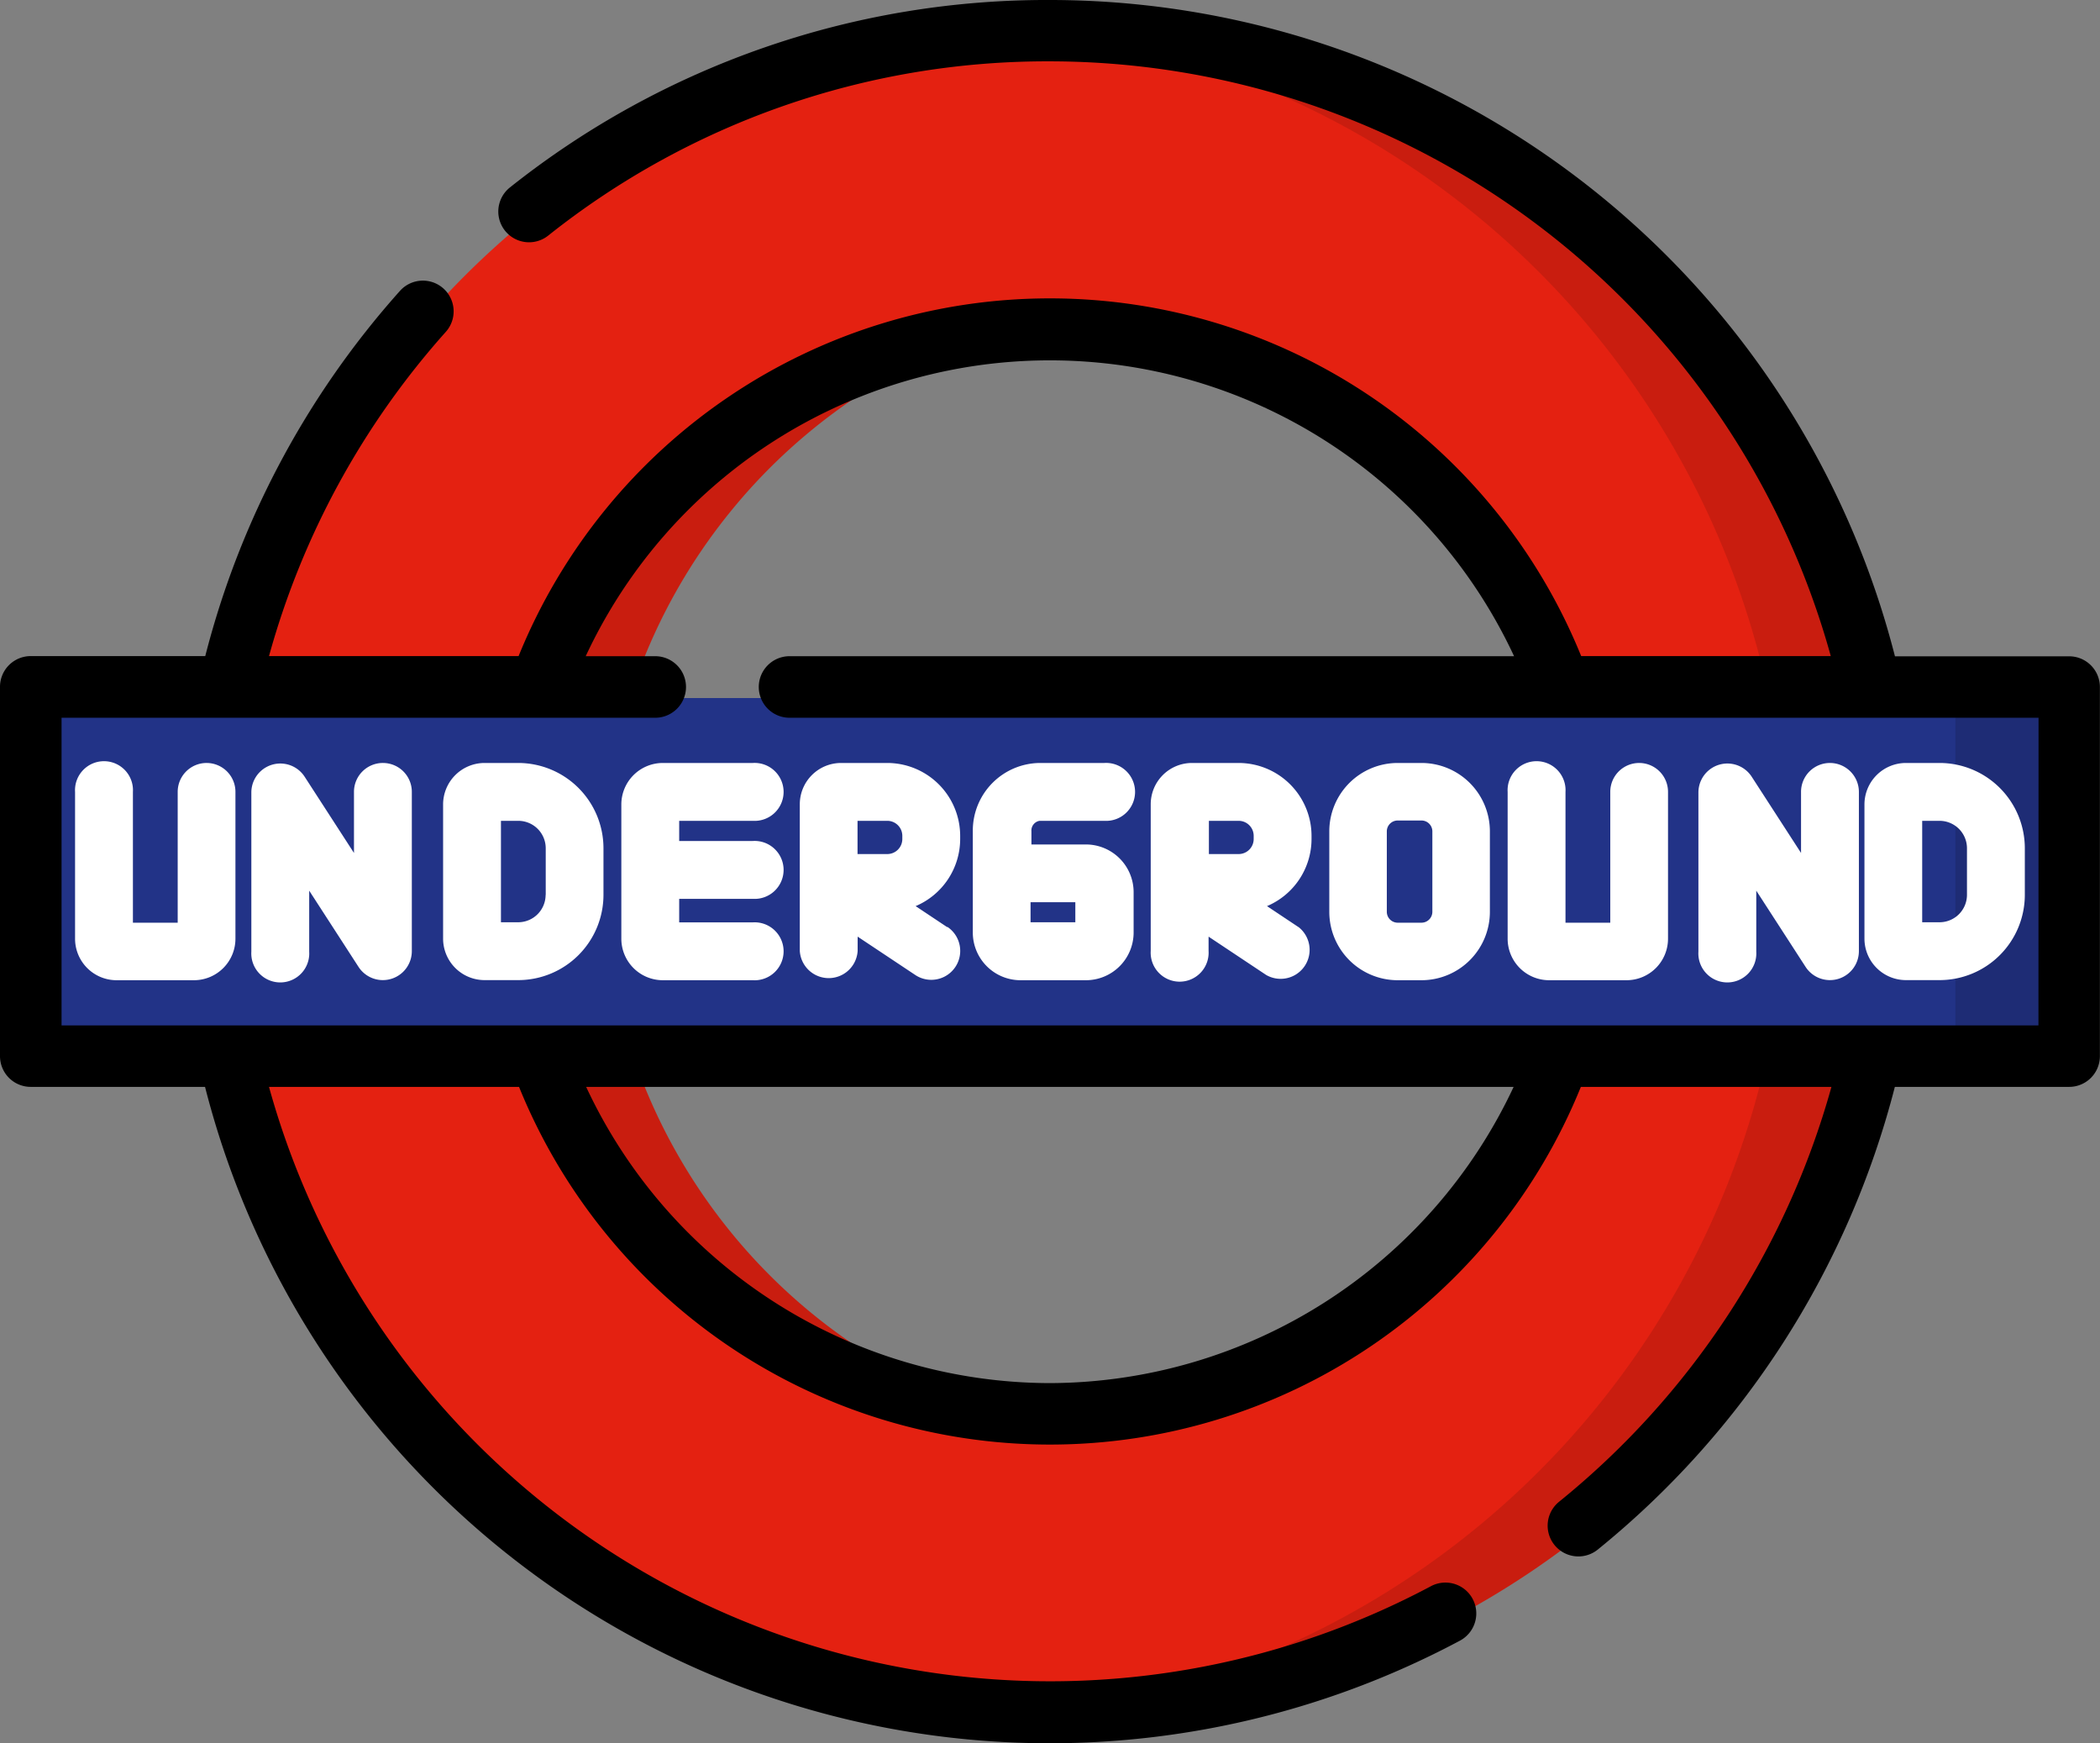 <svg xmlns="http://www.w3.org/2000/svg" width="19.275" height="16" viewBox="0 0 19.275 16">
    <rect x="0" y="0" width="19.275" height="16" fill="#808080" stroke="none"/>
    <defs>
        <style>
            .prefix__cls-2{fill:#c91d0f}.prefix__cls-5{fill:#fff}
        </style>
    </defs>
    <g id="prefix__underground_1_" data-name="underground (1)" transform="translate(0 -43.5)">
        <path id="prefix__Path_1070" d="M58.829 51a7.735 7.735 0 1 0 7.836 7.729A7.785 7.785 0 0 0 58.829 51zm0 12.723a4.989 4.989 0 1 1 5.054-4.994 5.02 5.02 0 0 1-5.054 4.994z" data-name="Path 1070" transform="translate(-49.194 -7.234)" style="fill:#e42111"/>
        <g id="prefix__Group_119" data-name="Group 119" transform="translate(4.47 43.766)">
            <path id="prefix__Path_1071" d="M99.012 123.822a4.3 4.3 0 0 0-.531-.033 5.182 5.182 0 0 0 0 10.315 4.284 4.284 0 0 0 .531-.033 5.24 5.24 0 0 1 0-10.249z" class="prefix__cls-2" data-name="Path 1071" transform="translate(-93.805 -121.212)"/>
            <path id="prefix__Path_1072" d="M241.449 51q-.268 0-.531.021a7.786 7.786 0 0 1 0 15.427q.263.02.531.021a7.75 7.75 0 0 0 0-15.469z" class="prefix__cls-2" data-name="Path 1072" transform="translate(-235.71 -51)"/>
        </g>
        <path id="prefix__Rectangle_112" d="M0 0H18.744V3.186H0z" data-name="Rectangle 112" transform="translate(.266 49.907)" style="fill:#223387"/>
        <path id="prefix__Rectangle_113" d="M0 0H1.062V3.186H0z" data-name="Rectangle 113" transform="translate(17.948 49.907)" style="fill:#1e2c75"/>
        <g id="prefix__Group_120" data-name="Group 120" transform="translate(.69 50.503)">
            <path id="prefix__Path_1073" d="M20.707 227.847a.265.265 0 0 0-.266.266v1.2h-.411v-1.2a.266.266 0 1 0-.531 0v1.345a.381.381 0 0 0 .378.383h.716a.381.381 0 0 0 .378-.383v-1.345a.265.265 0 0 0-.264-.266z" class="prefix__cls-5" data-name="Path 1073" transform="translate(-19.5 -227.847)"/>
            <path id="prefix__Path_1074" d="M366.118 227.847a.265.265 0 0 0-.266.266v1.2h-.411v-1.2a.266.266 0 1 0-.531 0v1.345a.381.381 0 0 0 .378.383h.716a.381.381 0 0 0 .378-.383v-1.345a.265.265 0 0 0-.264-.266z" class="prefix__cls-5" data-name="Path 1074" transform="translate(-351.762 -227.847)"/>
            <path id="prefix__Path_1075" d="M66.414 227.847a.265.265 0 0 0-.266.266v.56l-.453-.7a.266.266 0 0 0-.489.144v1.462a.266.266 0 1 0 .531 0v-.56l.453.7a.266.266 0 0 0 .489-.144v-1.462a.265.265 0 0 0-.265-.266z" class="prefix__cls-5" data-name="Path 1075" transform="translate(-63.589 -227.847)"/>
            <path id="prefix__Path_1076" d="M409.111 227.847a.265.265 0 0 0-.266.266v.56l-.453-.7a.266.266 0 0 0-.489.144v1.462a.266.266 0 1 0 .531 0v-.56l.453.7a.266.266 0 0 0 .489-.144v-1.462a.266.266 0 0 0-.265-.266z" class="prefix__cls-5" data-name="Path 1076" transform="translate(-393.004 -227.847)"/>
            <path id="prefix__Path_1077" d="M108.891 227.847h-.31a.381.381 0 0 0-.38.38v1.233a.381.381 0 0 0 .38.38h.31a.783.783 0 0 0 .782-.782v-.429a.783.783 0 0 0-.782-.782zm.251 1.211a.252.252 0 0 1-.251.251h-.159v-.931h.16a.252.252 0 0 1 .251.251v.429z" class="prefix__cls-5" data-name="Path 1077" transform="translate(-104.824 -227.847)"/>
            <path id="prefix__Path_1078" d="M152.4 228.378a.266.266 0 1 0 0-.531h-.829a.381.381 0 0 0-.378.383v1.228a.381.381 0 0 0 .378.383h.829a.266.266 0 1 0 0-.531h-.676v-.216h.676a.266.266 0 1 0 0-.531h-.676v-.185z" class="prefix__cls-5" data-name="Path 1078" transform="translate(-146.18 -227.847)"/>
            <path id="prefix__Path_1079" d="M236.545 228.378h.594a.266.266 0 1 0 0-.531h-.594a.621.621 0 0 0-.613.627v.929a.438.438 0 0 0 .438.438h.6a.438.438 0 0 0 .438-.438v-.37a.438.438 0 0 0-.438-.438h-.5v-.121a.09.09 0 0 1 .075-.096zm.328.931h-.411v-.184h.411z" class="prefix__cls-5" data-name="Path 1079" transform="translate(-227.693 -227.847)"/>
            <path id="prefix__Path_1080" d="M322.763 227.847h-.218a.628.628 0 0 0-.628.628v.738a.628.628 0 0 0 .628.628h.218a.628.628 0 0 0 .628-.628v-.738a.628.628 0 0 0-.628-.628zm.1 1.366a.1.1 0 0 1-.1.1h-.218a.1.1 0 0 1-.1-.1v-.738a.1.1 0 0 1 .1-.1h.218a.1.1 0 0 1 .1.1v.738z" class="prefix__cls-5" data-name="Path 1080" transform="translate(-310.406 -227.847)"/>
            <path id="prefix__Path_1081" d="M451.588 227.847h-.31a.381.381 0 0 0-.38.38v1.233a.381.381 0 0 0 .38.38h.31a.783.783 0 0 0 .782-.782v-.429a.783.783 0 0 0-.782-.782zm.251 1.211a.252.252 0 0 1-.251.251h-.16v-.931h.16a.252.252 0 0 1 .251.251z" class="prefix__cls-5" data-name="Path 1081" transform="translate(-434.475 -227.847)"/>
            <path id="prefix__Path_1082" d="M195.54 229.352l-.29-.193a.67.67 0 0 0 .409-.616v-.029a.67.67 0 0 0-.669-.669h-.425a.379.379 0 0 0-.378.378v1.347a.266.266 0 0 0 .531 0v-.131l.529.352a.265.265 0 1 0 .294-.442zm-.823-.976h.273a.138.138 0 0 1 .138.138v.029a.138.138 0 0 1-.138.138h-.273z" class="prefix__cls-5" data-name="Path 1082" transform="translate(-187.536 -227.845)"/>
            <path id="prefix__Path_1083" d="M280.279 229.352l-.29-.193a.67.67 0 0 0 .409-.616v-.029a.67.67 0 0 0-.669-.669h-.429a.379.379 0 0 0-.378.378v1.347a.266.266 0 1 0 .531 0v-.131l.529.352a.266.266 0 0 0 .294-.442zm-.823-.976h.273a.138.138 0 0 1 .138.138v.029a.138.138 0 0 1-.138.138h-.273z" class="prefix__cls-5" data-name="Path 1083" transform="translate(-269.05 -227.845)"/>
        </g>
        <path id="prefix__Path_1084" d="M18.993 49.524h-1.6A8.008 8.008 0 0 0 9.634 43.5a7.911 7.911 0 0 0-4.953 1.72.282.282 0 0 0 .35.443 7.351 7.351 0 0 1 4.6-1.6 7.444 7.444 0 0 1 7.173 5.459h-2.291a5.263 5.263 0 0 0-9.753 0H2.469a7.436 7.436 0 0 1 1.623-2.976.282.282 0 1 0-.421-.376 8 8 0 0 0-1.787 3.352H.282a.282.282 0 0 0-.282.284v3.388a.282.282 0 0 0 .282.282h1.6A8 8 0 0 0 13.4 58.559a.282.282 0 0 0-.266-.5 7.438 7.438 0 0 1-10.665-4.583h2.295a5.258 5.258 0 0 0 9.746 0h2.3a7.474 7.474 0 0 1-2.5 3.808.282.282 0 0 0 .355.439 8.038 8.038 0 0 0 2.727-4.247h1.6a.282.282 0 0 0 .282-.282v-3.388a.282.282 0 0 0-.281-.282zm-9.359 6.671a4.707 4.707 0 0 1-4.254-2.719h8.513a4.716 4.716 0 0 1-4.259 2.719zm9.076-3.283H.565v-2.824h5.449a.282.282 0 0 0 0-.565h-.638a4.7 4.7 0 0 1 8.521 0h-6.65a.282.282 0 0 0 0 .565h11.464z" data-name="Path 1084"/>
    </g>
</svg>
